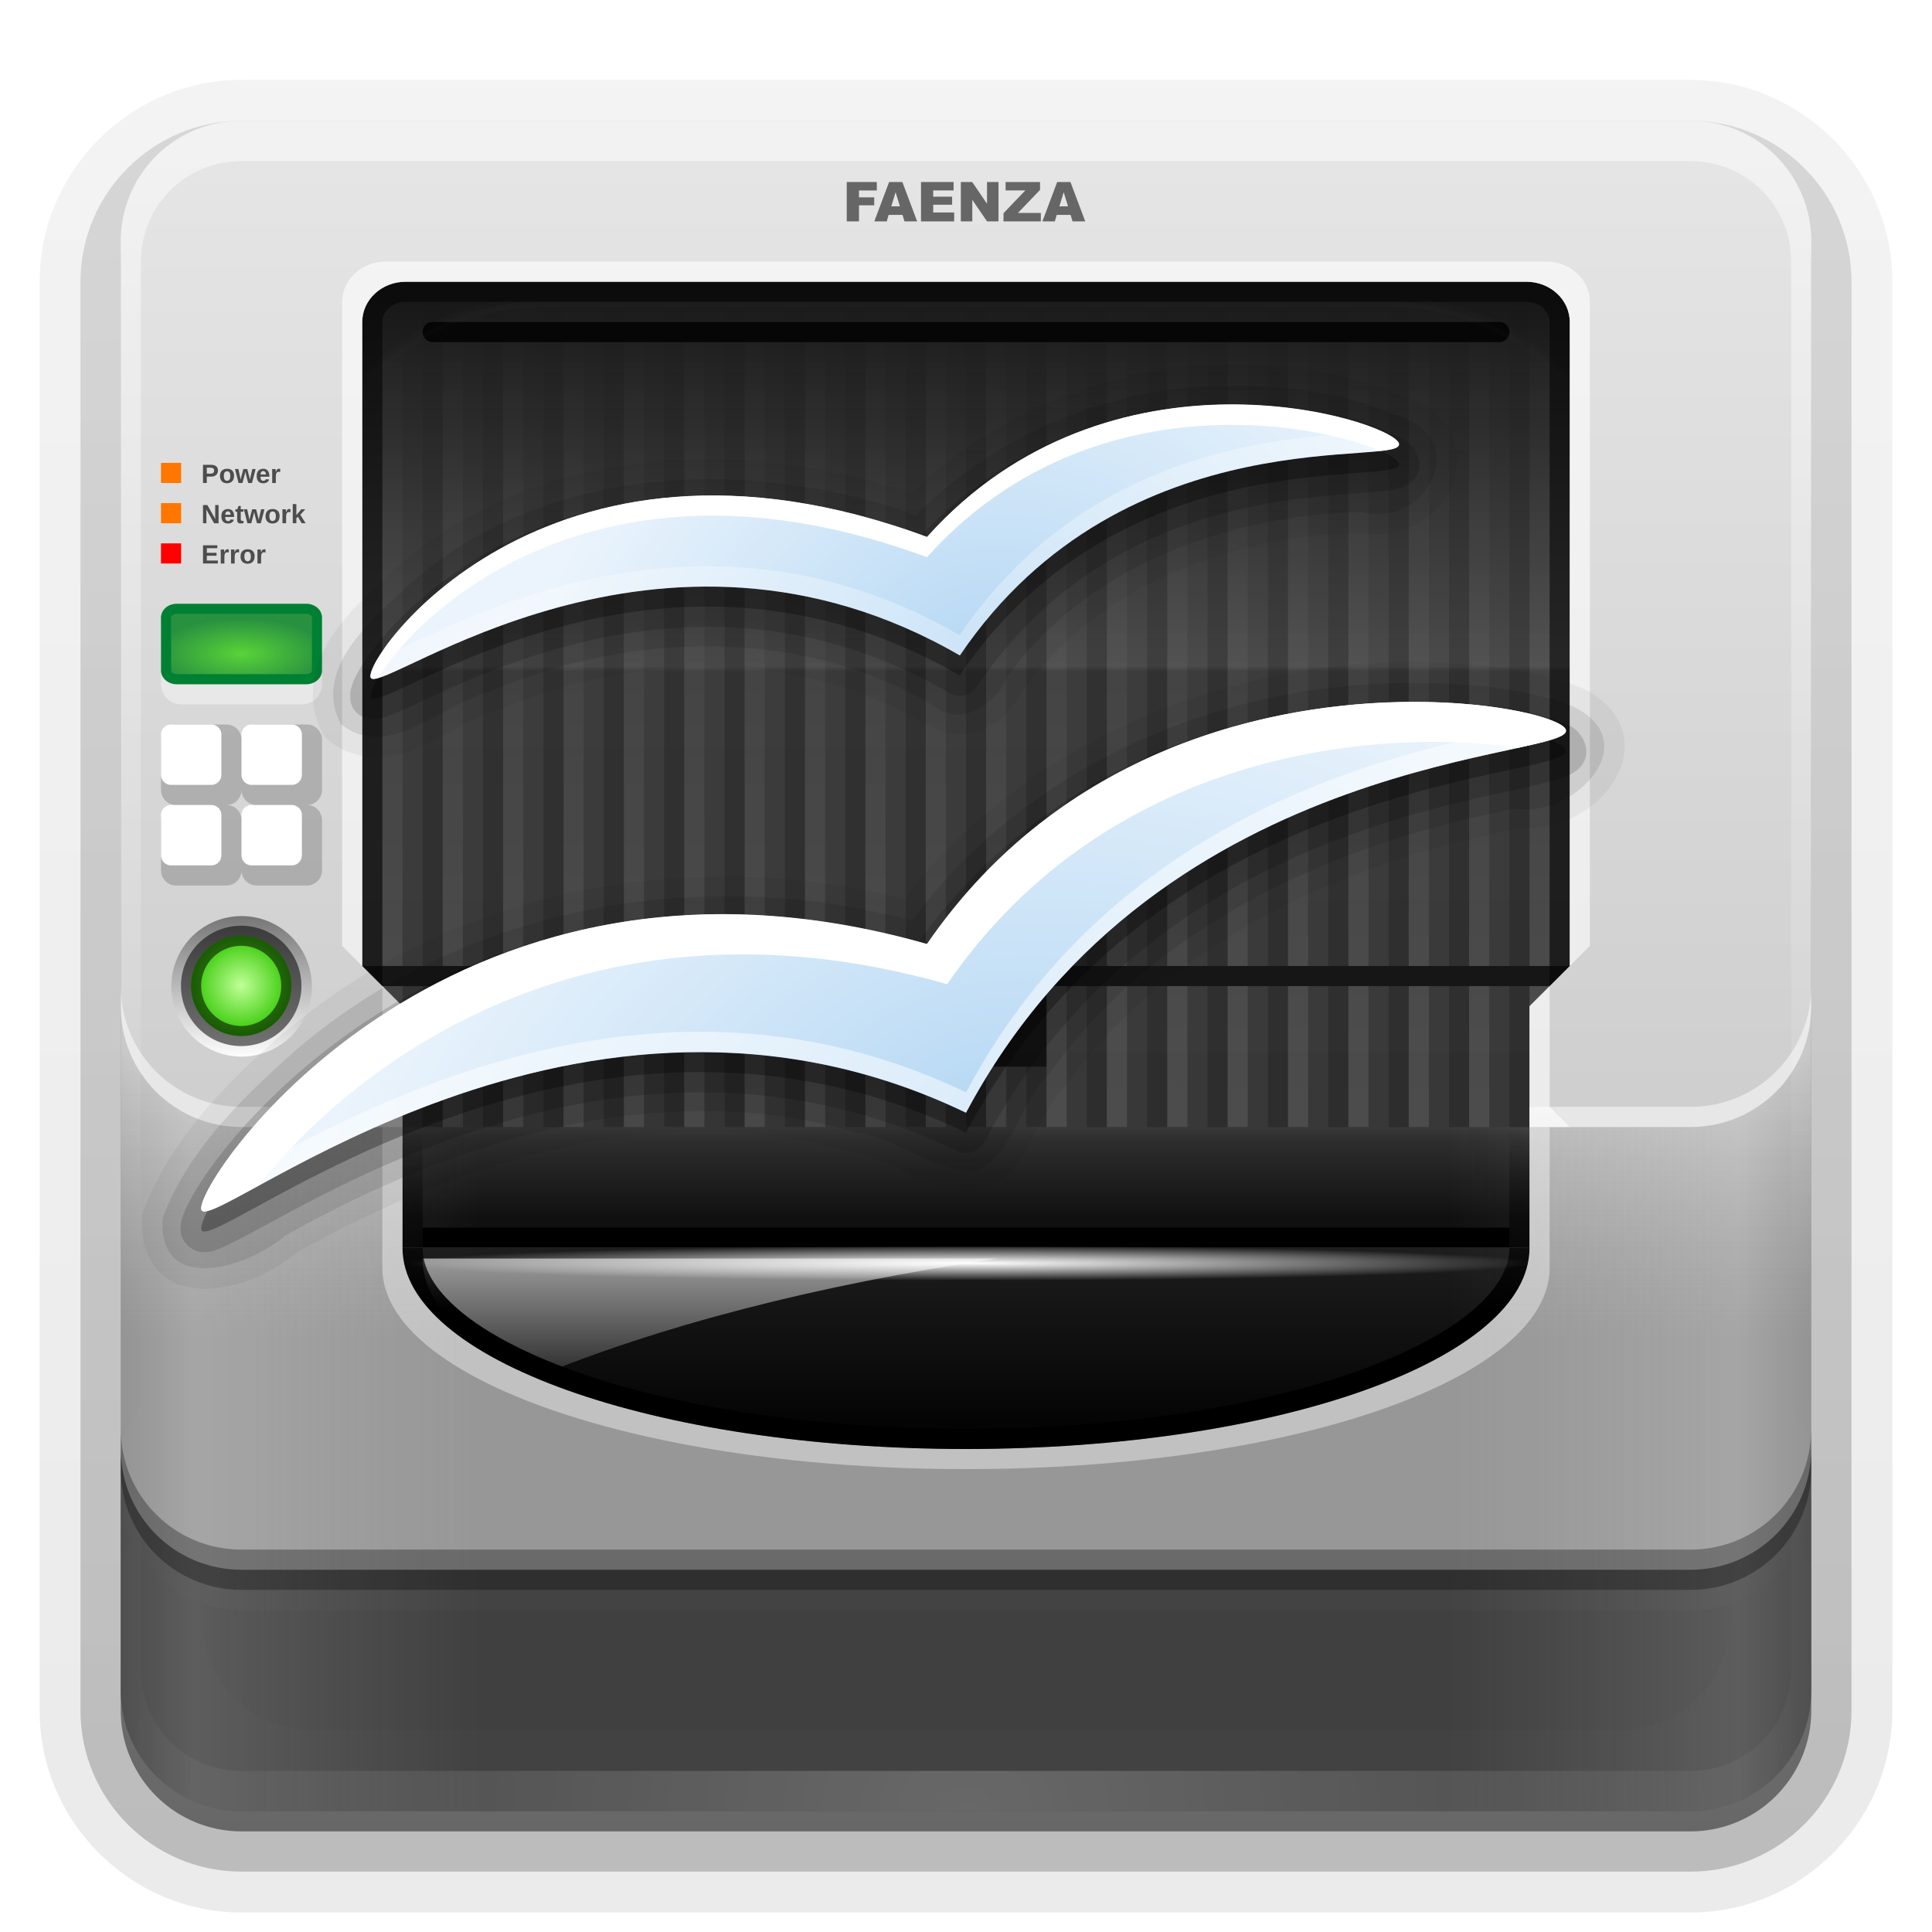<svg xmlns="http://www.w3.org/2000/svg" viewBox="0 0 96 96" xmlns:xlink="http://www.w3.org/1999/xlink">
<defs>
<clipPath id="clipPath3782">
<path fill="#f0f" d="m20.156,18c-1.187,0-2.156,.892-2.156,2v70h60v-70c0-1.108-.969-2-2.156-2h-55.688z"/>
</clipPath>
<clipPath id="clipPath3613">
<path fill="#fff" d="m12,6h72a6,6 0 0,1 6,6v72a6,6 0 0,1 -6,6h-72a6,6 0 0,1 -6-6v-72a6,6 0 0,1 6-6"/>
</clipPath>
<filter width="1.384" x="-.192" y="-.192" height="1.384" color-interpolation-filters="sRGB" id="filter3794">
<feGaussianBlur stdDeviation="5.28"/>
</filter>
<filter width="1.224" x="-.112" y="-.084" height="1.168" color-interpolation-filters="sRGB" id="filter4143">
<feGaussianBlur stdDeviation="2.8"/>
</filter>
<linearGradient id="linearGradient4088" xlink:href="#linearGradient4082" y1="72.179" y2="61.4" x2="0" gradientUnits="userSpaceOnUse"/>
<linearGradient id="linearGradient4078" xlink:href="#linearGradient3759" y1="65.136" y2="56.171" x2="0" gradientUnits="userSpaceOnUse"/>
<linearGradient id="linearGradient3254" xlink:href="#linearGradient3819" y1="66.469" y2="51.892" x2="0" gradientUnits="userSpaceOnUse"/>
<linearGradient id="linearGradient3236">
<stop offset="0" stop-color="#818181"/>
<stop offset=".2" stop-color="#f9f9f9"/>
<stop offset="1" stop-color="#dcdcdc" stop-opacity="0"/>
</linearGradient>
<linearGradient id="linearGradient3601">
<stop offset="0" stop-color="#b8d9f4"/>
<stop offset="1" stop-color="#ebf4fc"/>
</linearGradient>
<linearGradient gradientTransform="translate(0 -97)" id="linearGradient3721" xlink:href="#ButtonShadow-0" y1="6.132" y2="90.239" x2="0" gradientUnits="userSpaceOnUse"/>
<linearGradient gradientTransform="matrix(1.024 0 0 1.012 -1.143 -98.071)" id="linearGradient3780" xlink:href="#ButtonShadow-0" y1="6.132" y2="90.239" x2="0" gradientUnits="userSpaceOnUse"/>
<linearGradient id="linearGradient3251" xlink:href="#linearGradient3622" y1="90" y2="5.988" x2="0" gradientUnits="userSpaceOnUse"/>
<linearGradient gradientTransform="matrix(1.006 0 0 .994 100 0)" id="ButtonShadow-0" y1="92.54" y2="7.017" x2="0" gradientUnits="userSpaceOnUse">
<stop offset="0"/>
<stop offset="1" stop-opacity=".588"/>
</linearGradient>
<linearGradient gradientTransform="translate(1 .536)" id="linearGradient3977" xlink:href="#linearGradient3737" y1="61.397" y2="69.628" x2="0" gradientUnits="userSpaceOnUse"/>
<linearGradient id="linearGradient4186" xlink:href="#linearGradient3236" x1="6" x2="24" gradientUnits="userSpaceOnUse"/>
<linearGradient gradientTransform="translate(100)" id="linearGradient4192" xlink:href="#linearGradient4129" y1="59.609" y2="18.171" x2="0" gradientUnits="userSpaceOnUse"/>
<linearGradient gradientTransform="matrix(-1 0 0 1 96 0)" id="linearGradient4188" xlink:href="#linearGradient3236" x1="6" x2="24" gradientUnits="userSpaceOnUse"/>
<linearGradient id="linearGradient3376-2">
<stop offset="0" stop-color="#767676"/>
<stop offset="1" stop-color="#fdfdfd"/>
</linearGradient>
<linearGradient id="linearGradient3737">
<stop offset="0" stop-color="#fff"/>
<stop offset="1" stop-color="#fff" stop-opacity="0"/>
</linearGradient>
<linearGradient id="linearGradient3622">
<stop offset="0" stop-color="#bebebe"/>
<stop offset="1" stop-color="#e6e6e6"/>
</linearGradient>
<linearGradient id="linearGradient3613" xlink:href="#linearGradient3737" y1="20.221" y2="138.661" x2="0" gradientUnits="userSpaceOnUse"/>
<linearGradient id="linearGradient3759">
<stop offset="0"/>
<stop offset="1" stop-opacity="0"/>
</linearGradient>
<linearGradient id="linearGradient3819">
<stop offset="0" stop-color="#969696"/>
<stop offset="1" stop-color="#808080" stop-opacity="0"/>
</linearGradient>
<linearGradient id="linearGradient4129">
<stop offset="0" stop-color="#0c0c0c"/>
<stop offset=".087" stop-color="#2c2c2c"/>
<stop offset=".098" stop-color="#353535"/>
<stop offset=".597" stop-color="#383838"/>
<stop offset=".602" stop-color="#484848"/>
<stop offset="1" stop-color="#151515"/>
</linearGradient>
<linearGradient id="linearGradient4033">
<stop offset="0" stop-color="#fff"/>
<stop offset="1" stop-color="#fff" stop-opacity="0"/>
</linearGradient>
<linearGradient id="linearGradient4082">
<stop offset="0"/>
<stop offset="1" stop-color="#1f1f1f"/>
</linearGradient>
<linearGradient id="linearGradient3188" xlink:href="#linearGradient3737" y1="6" y2="63.893" x2="0" gradientUnits="userSpaceOnUse"/>
<linearGradient gradientTransform="matrix(.904 0 0 .904 4.618 4.618)" id="linearGradient3642" xlink:href="#linearGradient4129" y1="61.848" y2="11.465" x2="0" gradientUnits="userSpaceOnUse"/>
<linearGradient gradientTransform="matrix(1 0 0 .586 10 -14.334)" id="linearGradient3765" xlink:href="#linearGradient3759" y1="84" y2="46.896" x2="0" gradientUnits="userSpaceOnUse"/>
<linearGradient id="linearGradient3556" xlink:href="#linearGradient3376-2" x1="16" x2="20.179" gradientUnits="userSpaceOnUse"/>
<linearGradient id="linearGradient4039" xlink:href="#linearGradient4033" y1="54" y2="15.672" x2="0" gradientUnits="userSpaceOnUse"/>
<radialGradient cx="48.241" cy="38.667" gradientTransform="matrix(.848 -.342 .25 .62 -2.314 24.411)" r="25.55" id="radialGradient3789" xlink:href="#linearGradient3601" gradientUnits="userSpaceOnUse"/>
<radialGradient cx="18.089" cy="85.062" gradientTransform="matrix(1 0 0 1.004 0 -.364)" r="2.089" id="radialGradient2984" gradientUnits="userSpaceOnUse">
<stop offset="0" stop-color="#c1ff97"/>
<stop offset="1" stop-color="#30c700"/>
</radialGradient>
<radialGradient cx="48.194" cy="58.668" gradientTransform="matrix(.947 -.333 .205 .584 -9.5 36.454)" r="33.906" id="radialGradient3787" xlink:href="#linearGradient3601" gradientUnits="userSpaceOnUse"/>
<radialGradient cx="12" cy="64.02" gradientTransform="matrix(1.071 0 0 .438 -.857 4.438)" r="4" id="radialGradient3886" gradientUnits="userSpaceOnUse">
<stop offset="0" stop-color="#59d338"/>
<stop offset="1" stop-color="#289140"/>
</radialGradient>
<radialGradient cx="48" cy="62.5" gradientTransform="matrix(1 0 0 .031 .179 60.83)" r="28" id="radialGradient4115" xlink:href="#linearGradient3737" gradientUnits="userSpaceOnUse"/>
<radialGradient cx="48" cy="90.172" gradientTransform="matrix(1.157 0 0 .996 -7.551 .197)" r="42" id="radialGradient3619" xlink:href="#linearGradient3737" gradientUnits="userSpaceOnUse"/>
</defs>
<path opacity=".08" fill="url(#linearGradient3780)" d="m12-95.031c-5.511,0-10.031,4.52-10.031,10.031v71c0,5.511 4.52,10.031 10.031,10.031h72c5.511,0 10.031-4.52 10.031-10.031v-71c0-5.511-4.52-10.031-10.031-10.031h-72z" transform="scale(1 -1)"/>
<path opacity=".1" fill="url(#linearGradient3780)" d="m12-94.031c-4.972,0-9.031,4.06-9.031,9.031v71c0,4.972 4.06,9.031 9.031,9.031h72c4.972,0 9.031-4.06 9.031-9.031v-71c0-4.972-4.06-9.031-9.031-9.031h-72z" transform="scale(1 -1)"/>
<path opacity=".2" fill="url(#linearGradient3780)" d="m12-93c-4.409,0-8,3.591-8,8v71c0,4.409 3.591,8 8,8h72c4.409,0 8-3.591 8-8v-71c0-4.409-3.591-8-8-8h-72z" transform="scale(1 -1)"/>
<path opacity=".3" fill="url(#linearGradient3780)" d="m12-92h72a7,7 0 0,1 7,7v71a7,7 0 0,1 -7,7h-72a7,7 0 0,1 -7-7v-71a7,7 0 0,1 7-7" transform="scale(1 -1)"/>
<path opacity=".45" fill="url(#linearGradient3721)" d="m12-91h72a6,6 0 0,1 6,6v72a6,6 0 0,1 -6,6h-72a6,6 0 0,1 -6-6v-72a6,6 0 0,1 6-6" transform="scale(1 -1)"/>
<g opacity=".98">
<path fill="url(#linearGradient3642)" d="m15.463,10.041h65.073a5.423,5.423 0 0,1 5.423,5.423v65.073a5.423,5.423 0 0,1 -5.423,5.423h-65.073a5.423,5.423 0 0,1 -5.423-5.423v-65.073a5.423,5.423 0 0,1 5.423-5.423"/>
<path opacity=".2" fill="url(#linearGradient3765)" d="m21,13.8 0,42.2h1v-42.2h-1zm3,0 0,42.2 1,0 0-42.2-1,0zm3,0 0,42.2 1,0 0-42.2-1,0zm3,0 0,42.2 1,0 0-42.2-1,0zm3,0 0,42.2 1,0 0-42.2-1,0zm3,0 0,42.2 1,0 0-42.2-1,0zm3,0 0,42.2 1,0 0-42.2-1,0zm3,0 0,42.2 1,0 0-42.2-1,0zm3,0 0,42.2 1,0 0-42.2-1,0zm3,0 0,42.2 1,0 0-42.2-1,0zm3,0 0,42.2 1,0 0-42.2-1,0zm3,0 0,42.2 1,0 0-42.2-1,0zm3,0 0,42.2 1,0 0-42.2-1,0zm3,0 0,42.2 1,0 0-42.2-1,0zm3,0 0,42.2 1,0 0-42.2-1,0zm3,0 0,42.2 1,0 0-42.2-1,0zm3,0 0,42.2 1,0 0-42.2-1,0zm3,0 0,42.2 1,0 0-42.2-1,0zm3,0 0,42.2 1,0 0-42.2-1,0z"/>
<path opacity=".1" fill="url(#linearGradient4039)" d="m19,14 0,42 1,0 0-42-1,0zm3,0 0,42 1,0 0-42-1,0zm3,0 0,42 1,0 0-42-1,0zm3,0 0,42 1,0 0-42-1,0zm3,0 0,42 1,0 0-42-1,0zm3,0 0,42 1,0 0-42-1,0zm3,0 0,42 1,0 0-42-1,0zm3,0 0,42 1,0 0-42-1,0zm3,0 0,42 1,0 0-42-1,0zm3,0 0,42 1,0 0-42-1,0zm3,0 0,42 1,0 0-42-1,0zm3,0 0,42 1,0 0-42-1,0zm3,0 0,42 1,0 0-42-1,0zm3,0 0,42 1,0 0-42-1,0zm3,0 0,42 1,0 0-42-1,0zm3,0 0,42 1,0 0-42-1,0zm3,0 0,42 1,0 0-42-1,0zm3,0 0,42 1,0 0-42-1,0zm3,0 0,42 1,0 0-42-1,0zm3,0 0,42 1,0 0-42-1,0z"/>
<g fill="#111">
<path d="m15,48h66v1h-66z"/>
<path d="m44,49h8v4h-8z"/>
</g>
<path fill="url(#linearGradient4192)" d="m112,6h72a6,6 0 0,1 6,6v72a6,6 0 0,1 -6,6h-72a6,6 0 0,1 -6-6v-72a6,6 0 0,1 6-6"/>
<path d="m21.5,16h53a.5,.5 0 0,1 .5,.5 .5,.5 0 0,1 -.5,.5h-53a.5,.5 0 0,1 -.5-.5 .5,.5 0 0,1 .5-.5"/>
</g>
<path opacity=".1" fill="url(#linearGradient3613)" filter="url(#filter3794)" stroke="#fff" stroke-linecap="round" stroke-width=".5" d="m27,15h42a12,12 0 0,1 12,12v42a12,12 0 0,1 -12,12h-42a12,12 0 0,1 -12-12v-42a12,12 0 0,1 12-12" clip-path="url(#clipPath3613)"/>
<path opacity=".7" fill="none" filter="url(#filter4143)" stroke="#000" stroke-width="2" d="m20.143,18h55.714a2.143,2 0 0,1 2.143,2v76a2.143,2 0 0,1 -2.143,2h-55.714a2.143,2 0 0,1 -2.143-2v-76a2.143,2 0 0,1 2.143-2" clip-path="url(#clipPath3782)" transform="translate(0 -4)"/>
<path fill="url(#linearGradient3251)" d="m12,6c-3.324,0-6,2.676-6,6v38 24c0,3.324 2.676,6 6,6h72c3.324,0 6-2.676 6-6v-24-38c0-3.324-2.676-6-6-6h-72zm8.156,8 55.688,0c1.187,0 2.156,.892 2.156,2v32l-2,2v6 6h-56v-6-6l-2-2v-32c0-1.108 .969-2 2.156-2z"/>
<path opacity=".98" fill="url(#linearGradient3254)" d="m6,50 0,24c0,3.324 2.676,6 6,6h72c3.324,0 6-2.676 6-6v-24c0,3.324-2.676,6-6,6h-4-4v6h-56v-6h-4-4c-3.324,0-6-2.676-6-6z"/>
<path opacity=".5" fill="url(#linearGradient3188)" d="m12,6c-3.324,0-6,2.676-6,6v2 68 2c0,.335 .041,.651 .094,.969 .049,.296 .097,.597 .188,.875 .01,.03 .021,.064 .031,.094 .099,.288 .235,.547 .375,.812 .145,.274 .316,.536 .5,.781 .184,.246 .374,.473 .594,.688 .44,.428 .943,.815 1.5,1.094 .279,.14 .574,.247 .875,.344-.256-.1-.487-.236-.719-.375-.007-.004-.024,.004-.031,0-.032-.019-.062-.043-.094-.062-.12-.077-.231-.164-.344-.25-.106-.081-.213-.161-.312-.25-.178-.161-.347-.345-.5-.531-.108-.13-.218-.265-.312-.406-.025-.038-.038-.086-.062-.125-.065-.103-.13-.204-.188-.312-.101-.195-.206-.416-.281-.625-.008-.022-.024-.041-.031-.062-.032-.092-.036-.187-.062-.281-.03-.107-.07-.203-.094-.312-.073-.342-.125-.698-.125-1.062v-2-68-2c0-2.782 2.218-5 5-5h2 68 2c2.782,0 5,2.218 5,5v2 68 2c0,.364-.052,.721-.125,1.062-.044,.207-.088,.398-.156,.594-.008,.022-.023,.041-.031,.062-.063,.174-.138,.367-.219,.531-.042,.083-.079,.17-.125,.25-.055,.097-.127,.188-.188,.281-.094,.141-.205,.276-.312,.406-.143,.174-.303,.347-.469,.5-.011,.01-.02,.021-.031,.031-.138,.126-.285,.234-.438,.344-.103,.073-.204,.153-.312,.219-.007,.004-.024-.004-.031,0-.232,.139-.463,.275-.719,.375 .301-.097 .597-.204 .875-.344 .557-.279 1.06-.666 1.5-1.094 .22-.214 .409-.442 .594-.688 .184-.246 .355-.508 .5-.781 .14-.265 .276-.525 .375-.812 .01-.031 .021-.063 .031-.094 .09-.278 .139-.579 .188-.875 .052-.318 .094-.634 .094-.969v-2-68-2c0-3.324-2.676-6-6-6h-72z"/>
<path opacity=".98" fill="#424242" d="m6,72 0,12c0,3.324 2.676,6 6,6h72c3.324,0 6-2.676 6-6v-12c0,3.324-2.676,6-6,6h-72c-3.324,0-6-2.676-6-6z"/>
<path opacity=".2" fill="url(#radialGradient3619)" d="m12,90c-3.324,0-6-2.676-6-6v-2-68-2c0-.335 .041-.651 .094-.969 .049-.296 .097-.597 .188-.875 .01-.03 .021-.064 .031-.094 .099-.288 .235-.547 .375-.812 .145-.274 .316-.536 .5-.781 .184-.246 .374-.473 .594-.688 .44-.428 .943-.815 1.5-1.094 .279-.14 .574-.247 .875-.344-.256,.1-.487,.236-.719,.375-.007,.004-.024-.004-.031,0-.032,.019-.062,.043-.094,.062-.12,.077-.231,.164-.344,.25-.106,.081-.213,.161-.312,.25-.178,.161-.347,.345-.5,.531-.108,.13-.218,.265-.312,.406-.025,.038-.038,.086-.062,.125-.065,.103-.13,.204-.188,.312-.101,.195-.206,.416-.281,.625-.008,.022-.024,.041-.031,.062-.032,.092-.036,.187-.062,.281-.03,.107-.07,.203-.094,.312-.073,.342-.125,.698-.125,1.062v2 68 2c0,2.782 2.218,5 5,5h2 68 2c2.782,0 5-2.218 5-5v-2-68-2c0-.364-.052-.721-.125-1.062-.044-.207-.088-.398-.156-.594-.008-.022-.023-.041-.031-.062-.063-.174-.138-.367-.219-.531-.042-.083-.079-.17-.125-.25-.055-.097-.127-.188-.188-.281-.094-.141-.205-.276-.312-.406-.143-.174-.303-.347-.469-.5-.011-.01-.02-.021-.031-.031-.138-.126-.285-.234-.438-.344-.103-.073-.204-.153-.312-.219-.007-.004-.024,.004-.031,0-.232-.139-.463-.275-.719-.375 .301,.097 .597,.204 .875,.344 .557,.279 1.06,.666 1.5,1.094 .22,.214 .409,.442 .594,.688 .184,.246 .355,.508 .5,.781 .14,.265 .276,.525 .375,.812 .01,.031 .021,.063 .031,.094 .09,.278 .139,.579 .188,.875 .052,.318 .094,.634 .094,.969v2 68 2c0,3.324-2.676,6-6,6h-72z"/>
<path opacity=".6" fill="#fff" d="m19.156,13c-1.187,0-2.156,.892-2.156,2v32l1,1v-32c0-1.108 .969-2 2.156-2h55.688c1.187,0 2.156,.892 2.156,2v32l1-1v-32c0-1.108-.969-2-2.156-2h-57.688zm-.156,36v6l-1,1h2v-6l-1-1zm58,0-1,1 0,6 2,0-1-1 0-6z"/>
<g fill="#666" line-height="125%" transform="translate(0 -1)">
<path d="m42.075,10.044 1.494,0 0,.42-.887,0 0,.342 .758,0 0,.395-.758,0 0,.799-.607,0 0-1.956"/>
<path d="m44.845,11.677-.688,0l-.095,.323h-.618l.735-1.956h.659l.735,1.956h-.632l-.096-.323m-.127-.423-.216-.703-.215,.703 .431,0"/>
<path d="m45.764,10.044 1.62,0 0,.418-1.014,0 0,.311 .941,0 0,.399-.941,0 0,.386 1.043,0 0,.443-1.649,0 0-1.956"/>
<path d="m47.744,10.044 .564,0 .737,1.082 0-1.082 .57,0 0,1.956-.57,0-.733-1.074 0,1.074-.568,0 0-1.956"/>
<path d="m49.969,10.044 1.71,0 0,.391-1.097,1.145 1.137,0 0,.42-1.856,0 0-.406 1.085-1.133-.979,0 0-.418"/>
<path d="m53.197,11.677-.688,0l-.095,.323h-.618l.735-1.956h.659l.735,1.956h-.632l-.096-.323m-.127-.423-.216-.703-.215,.703 .431,0"/>
</g>
<path opacity=".15" fill="url(#linearGradient4186)" d="m6,50 0,34c0,3.324 2.676,6 6,6h12v-34h-4-4-4c-3.324,0-6-2.676-6-6z"/>
<path fill="url(#linearGradient4088)" d="m20,62c0,5.54 12.488,10 28,10 15.512,0 28-4.46 28-10h-56z"/>
<path opacity=".15" fill="url(#linearGradient4188)" d="m90,50c0,3.324-2.676,6-6,6h-4-4-4v34h12c3.324,0 6-2.676 6-6v-34z"/>
<path opacity=".6" fill="url(#linearGradient3977)" d="m21,62.536c0,2.233 2.062,4.277 5.5,5.938 6.264-2.593 14.152-4.646 23.062-5.938h-28.562z"/>
<path fill="url(#linearGradient4078)" d="m20,56 0,6c0,5.54 12.488,10 28,10 15.512,0 28-4.46 28-10v-6h-1v1 .438 4.562c0,1.006-.57,2.046-1.844,3.125-1.274,1.079-3.234,2.124-5.688,3-4.907,1.752-11.81,2.875-19.469,2.875-7.659,0-14.562-1.123-19.469-2.875-2.454-.876-4.413-1.921-5.688-3-1.274-1.079-1.844-2.119-1.844-3.125v-4.562-.438-1h-1z"/>
<path d="m21,61h54v1h-54z"/>
<path opacity=".4" fill="#fff" d="m19,56 0,7c0,5.54 12.934,10 29,10 16.066,0 29-4.46 29-10v-7h-1v6c0,5.54-12.488,10-28,10-15.512,0-28-4.46-28-10v-6h-1z"/>
<path opacity=".3" d="m6,71 0,2c0,3.324 2.676,6 6,6h72c3.324,0 6-2.676 6-6v-2c0,3.324-2.676,6-6,6h-72c-3.324,0-6-2.676-6-6z"/>
<path opacity=".5" fill="#fff" d="m6,49 0,1c0,3.324 2.676,6 6,6h8v-1h-8c-3.324,0-6-2.676-6-6zm84,0c0,3.324-2.676,6-6,6h-8v1h8c3.324,0 6-2.676 6-6v-1z"/>
<path fill="url(#radialGradient4115)" d="m20.179,61.886c0,.576 .067,1.153 .156,1.714h55.688c.09-.561 .156-1.138 .156-1.714h-56z"/>
<path opacity=".4" fill="#fff" d="m9,31h6a1,1 0 0,1 1,1v2a1,1 0 0,1 -1,1h-6a1,1 0 0,1 -1-1v-2a1,1 0 0,1 1-1"/>
<path fill="url(#radialGradient3886)" stroke="#008033" stroke-width=".5" d="m8.786,30.25h6.429a.536,.438 0 0,1 .536,.438v2.625a.536,.438 0 0,1 -.536,.438h-6.429a.536,.438 0 0,1 -.536-.438v-2.625a.536,.438 0 0,1 .536-.438"/>
<path opacity=".184" d="m8.75,36c-.415,0-.75,.335-.75,.75v2.5c0,.415 .335,.75 .75,.75-.415,0-.75,.335-.75,.75v2.5c0,.415 .335,.75 .75,.75h2.5c.415,0 .75-.335 .75-.75 0,.415 .335,.75 .75,.75h2.5c.415,0 .75-.335 .75-.75v-2.5c0-.415-.335-.75-.75-.75 .415,0 .75-.335 .75-.75v-2.5c0-.415-.335-.75-.75-.75h-2.5c-.415,0-.75,.335-.75,.75 0-.415-.335-.75-.75-.75h-2.5zm3.25,3.25c0,.415 .335,.75 .75,.75-.415,0-.75,.335-.75,.75 0-.415-.335-.75-.75-.75 .415,0 .75-.335 .75-.75z"/>
<path fill="#fff" d="m-42.5,8h2a.5,.5 0 0,1 .5,.5v2a.5,.5 0 0,1 -.5,.5h-2a.5,.5 0 0,1 -.5-.5v-2a.5,.5 0 0,1 .5-.5" transform="matrix(0 -1 1 0 0 0)"/>
<g transform="matrix(1 0 0 1 -7.5 -34.5)">
<path fill="url(#linearGradient3556)" d="m20.179,85.062a2.089,2.098 0 1,1 -4.179,0 2.089,2.098 0 1,1 4.179,0z" transform="matrix(0 1.671 1.664 0 -122.038 53.283)"/>
<path stroke-opacity=".532" fill="url(#radialGradient2984)" stroke="#000" stroke-linecap="square" stroke-width=".841" d="m20.179,85.062a2.089,2.098 0 1,1 -4.179,0 2.089,2.098 0 1,1 4.179,0z" transform="matrix(1.192 0 0 1.187 -2.077 -17.48)"/>
</g>
<path fill="#ff7600" d="m8,25h1v1h-1z"/>
<g fill="#4d4d4d" line-height="125%" transform="translate(0 -26)">
<path d="m10.638,52-.394-.696c.002,.019 .004,.038 .006,.056 .002,.016 .003,.034 .004,.053 .001,.019 .002,.037 .002,.054v.533h-.168v-.904h.216l.4,.702c-.002-.018-.004-.037-.006-.056-.002-.017-.003-.035-.004-.056-.001-.021-.001-.042-.001-.064v-.525h.168v.904h-.222"/>
<path d="m11.325,52.013c-.05,0-.095-.007-.135-.022-.04-.015-.074-.037-.102-.067-.028-.03-.05-.068-.065-.114-.015-.046-.022-.099-.022-.16 0-.066 .009-.122 .026-.167 .018-.045 .042-.082 .072-.11 .03-.028 .065-.049 .105-.061 .039-.012 .081-.019 .124-.019 .055,0 .101,.01 .14,.029 .039,.019 .071,.045 .096,.08 .025,.034 .043,.075 .054,.123 .011,.048 .017,.1 .017,.158v.005h-.445c0,.029 .003,.056 .008,.082 .005,.025 .013,.046 .025,.065 .011,.018 .026,.032 .045,.043 .018,.01 .041,.015 .067,.015 .032,0 .058-.007 .078-.02 .02-.014 .034-.035 .043-.063l.17,.015c-.008,.02-.019,.041-.033,.063-.014,.022-.032,.043-.055,.062-.023,.018-.052,.034-.087,.046-.034,.012-.076,.018-.125,.018m0-.606c-.018,0-.036,.003-.052,.01-.016,.006-.03,.016-.042,.029-.011,.013-.021,.031-.028,.052-.007,.021-.011,.047-.012,.077h.269c-.003-.056-.017-.098-.04-.126-.024-.028-.055-.042-.095-.042"/>
<path d="m11.95,52.011c-.053,0-.094-.014-.122-.043-.029-.029-.043-.073-.043-.132v-.409h-.088v-.122h.097l.056-.163h.113v.163h.132v.122h-.132v.36c0,.034 .006,.059 .019,.075 .013,.016 .033,.024 .06,.024 .011,0 .021-.001 .03-.003 .009-.002 .019-.004 .03-.006v.112c-.022,.007-.046,.013-.071,.016-.025,.004-.052,.006-.082,.006"/>
<path d="m12.961,52-.191,0-.11-.423c-.003-.013-.007-.028-.01-.044-.003-.017-.007-.032-.01-.047l-.01-.051c-.004,.017-.008,.034-.011,.051-.003,.015-.007,.03-.011,.047-.004,.017-.007,.032-.011,.045l-.112,.422h-.191l-.18-.694h.169l.088,.408c.003,.011 .005,.025 .008,.039 .003,.014 .006,.027 .008,.04 .003,.015 .006,.029 .01,.044 .003-.016 .006-.032 .009-.048 .003-.013 .005-.027 .008-.04 .003-.014 .006-.025 .008-.035l.109-.408h.193l.106,.408c.003,.011 .006,.024 .009,.038 .003,.014 .006,.027 .008,.04 .003,.015 .006,.029 .009,.045 .003-.015 .007-.03 .01-.045 .003-.012 .005-.026 .008-.04 .003-.014 .006-.027 .008-.038l.092-.408h.167l-.182,.694"/>
<path d="m13.892,51.652c-0,.053-.007,.102-.022,.146-.015,.044-.037,.082-.066,.114-.029,.032-.066,.056-.11,.074-.044,.018-.095,.026-.154,.026-.056,0-.106-.009-.149-.026-.043-.018-.08-.042-.109-.074-.029-.032-.051-.07-.066-.114-.015-.044-.022-.093-.022-.147 0-.052 .007-.099 .021-.143 .015-.044 .036-.082 .065-.114 .029-.032 .066-.057 .11-.075 .044-.018 .096-.027 .155-.027 .062,0 .116,.009 .16,.027 .044,.018 .08,.043 .108,.075 .028,.032 .049,.07 .062,.114 .013,.044 .02,.091 .02,.144m-.189,0c-0-.083-.013-.142-.04-.18-.027-.037-.066-.056-.117-.056-.053,0-.094,.019-.122,.056-.028,.038-.042,.097-.042,.179-0,.042 .004,.077 .011,.107 .008,.03 .018,.054 .032,.074 .014,.019 .03,.034 .049,.043 .019,.009 .04,.013 .064,.013 .026,0 .05-.004 .071-.013 .021-.009 .038-.024 .053-.043 .014-.019 .025-.044 .032-.074 .007-.03 .011-.066 .011-.107"/>
<path d="m14.035,52 0-.531c0-.015-0-.031-.001-.048 0-.017-0-.033-.001-.048-0-.015-.001-.029-.001-.041-0-.012-.001-.021-.002-.027h.172c.001,.005 .002,.014 .003,.027 .001,.012 .002,.026 .003,.041 .001,.015 .002,.03 .002,.045 .001,.015 .001,.026 .001,.035h.003c.009-.025 .018-.048 .027-.067 .009-.02 .019-.037 .031-.051 .012-.014 .027-.025 .044-.032 .017-.008 .038-.011 .064-.011 .011,0 .021,.001 .031,.003 .011,.002 .019,.004 .024,.006v.151c-.011-.003-.023-.005-.035-.006-.011-.002-.025-.003-.042-.003-.045,0-.08,.018-.105,.054-.025,.036-.037,.09-.037,.162v.341h-.18"/>
<path d="m14.989,52-.185-.314-.078,.054 0,.26-.18,0 0-.952 .18,0 0,.545 .248-.287 .194,0-.244,.271l.262,.423h-.197"/>
</g>
<path fill="#f00" d="m8,27h1v1h-1z"/>
<g fill="#4d4d4d" line-height="125%" transform="translate(0 -26)">
<path d="m10.088,54 0-.904 .711,0 0,.146-.521,0 0,.227 .482,0 0,.146-.482,0 0,.238 .548,0 0,.146-.737,0"/>
<path d="m10.969,54 0-.531c0-.015-0-.031-.001-.048 0-.017-0-.033-.001-.048-0-.015-.001-.029-.001-.041-0-.012-.001-.021-.002-.027h.172c.001,.005 .002,.014 .003,.027 .001,.012 .002,.026 .003,.041 .001,.015 .002,.03 .002,.045 .001,.015 .001,.026 .001,.035h.003c.009-.025 .018-.048 .027-.067 .009-.02 .019-.037 .031-.051 .012-.014 .027-.025 .044-.032 .017-.008 .038-.011 .064-.011 .011,0 .021,.001 .031,.003 .011,.002 .019,.004 .024,.006v.151c-.011-.003-.023-.005-.035-.006-.011-.002-.025-.003-.042-.003-.045,0-.08,.018-.105,.054-.025,.036-.037,.09-.037,.162v.341h-.18"/>
<path d="m11.48,54 0-.531c0-.015-0-.031-.001-.048 0-.017-0-.033-.001-.048-0-.015-.001-.029-.001-.041-0-.012-.001-.021-.002-.027h.172c.001,.005 .002,.014 .003,.027 .001,.012 .002,.026 .003,.041 .001,.015 .002,.03 .002,.045 .001,.015 .001,.026 .001,.035h.003c.009-.025 .018-.048 .027-.067 .009-.02 .019-.037 .031-.051 .012-.014 .027-.025 .044-.032 .017-.008 .038-.011 .064-.011 .011,0 .021,.001 .031,.003 .011,.002 .019,.004 .024,.006v.151c-.011-.003-.023-.005-.035-.006-.011-.002-.025-.003-.042-.003-.045,0-.08,.018-.105,.054-.025,.036-.037,.09-.037,.162v.341h-.18"/>
<path d="m12.65,53.652c-0,.053-.007,.102-.022,.146-.015,.044-.037,.082-.066,.114-.029,.032-.066,.056-.11,.074-.044,.018-.095,.026-.154,.026-.056,0-.106-.009-.149-.026-.043-.018-.08-.042-.109-.074-.029-.032-.051-.07-.066-.114-.015-.044-.022-.093-.022-.147-0-.052 .007-.099 .021-.143 .015-.044 .036-.082 .065-.114 .029-.032 .066-.057 .11-.075 .044-.018 .096-.027 .155-.027 .062,0 .116,.009 .16,.027 .044,.018 .08,.043 .108,.075 .028,.032 .049,.07 .062,.114 .013,.044 .02,.091 .02,.144m-.189,0c-0-.083-.013-.142-.04-.18-.027-.037-.066-.056-.117-.056-.053,0-.094,.019-.122,.056-.028,.038-.042,.097-.042,.179-0,.042 .004,.077 .011,.107 .008,.03 .018,.054 .032,.074 .014,.019 .03,.034 .049,.043 .019,.009 .04,.013 .064,.013 .026,0 .05-.004 .071-.013 .021-.009 .038-.024 .053-.043 .014-.019 .025-.044 .032-.074 .007-.03 .011-.066 .011-.107"/>
<path d="m12.793,54 0-.531c0-.015-0-.031-.001-.048 0-.017-0-.033-.001-.048-0-.015-.001-.029-.001-.041-0-.012-.001-.021-.002-.027h.172c.001,.005 .002,.014 .003,.027 .001,.012 .002,.026 .003,.041 .001,.015 .002,.03 .002,.045 .001,.015 .001,.026 .001,.035h.003c.009-.025 .018-.048 .027-.067 .009-.02 .019-.037 .031-.051 .012-.014 .027-.025 .044-.032 .017-.008 .038-.011 .064-.011 .011,0 .021,.001 .031,.003 .011,.002 .019,.004 .024,.006v.151c-.011-.003-.023-.005-.035-.006-.011-.002-.025-.003-.042-.003-.045,0-.08,.018-.105,.054-.025,.036-.037,.09-.037,.162v.341h-.18"/>
</g>
<path fill="#ff7600" d="m8,23h1v1h-1z"/>
<g fill="#4d4d4d" line-height="125%" transform="translate(0 -26)">
<path d="m10.831,49.382c-0,.039-.007,.076-.02,.113-.013,.036-.033,.068-.06,.096-.027,.028-.061,.05-.103,.067-.042,.016-.091,.024-.147,.024h-.225v.318h-.189v-.904h.406c.058,0 .108,.007 .15,.021 .042,.014 .077,.033 .105,.058 .028,.025 .048,.055 .062,.09 .014,.035 .021,.074 .021,.116m-.191,.003c-0-.047-.014-.082-.042-.106-.028-.024-.07-.037-.126-.037h-.196v.293h.201c.028,0 .052-.004 .072-.011 .021-.007 .037-.018 .051-.031 .014-.013 .024-.029 .03-.048 .006-.019 .01-.039 .01-.062"/>
<path d="m11.629,49.652c-0,.053-.007,.102-.022,.146-.015,.044-.037,.082-.066,.114-.029,.032-.066,.056-.11,.074-.044,.018-.095,.026-.154,.026-.056,0-.106-.009-.149-.026-.043-.018-.08-.042-.109-.074-.029-.032-.051-.07-.066-.114-.015-.044-.022-.093-.022-.147 0-.052 .007-.099 .021-.143 .015-.044 .036-.082 .065-.114 .029-.032 .066-.057 .11-.075 .044-.018 .096-.027 .155-.027 .062,0 .116,.009 .16,.027 .044,.018 .08,.043 .108,.075 .028,.032 .049,.07 .062,.114 .013,.044 .02,.091 .02,.144m-.189,0c0-.083-.013-.142-.04-.18-.027-.037-.066-.056-.117-.056-.053,0-.094,.019-.122,.056-.028,.038-.042,.097-.042,.179 0,.042 .004,.077 .011,.107 .008,.03 .018,.054 .032,.074 .014,.019 .03,.034 .049,.043 .019,.009 .04,.013 .064,.013 .026,0 .05-.004 .071-.013 .021-.009 .038-.024 .053-.043 .014-.019 .025-.044 .032-.074 .007-.03 .011-.066 .011-.107"/>
<path d="m12.523,50-.191,0-.11-.423c-.003-.013-.007-.028-.01-.044-.003-.017-.007-.032-.01-.047l-.01-.051c-.004,.017-.008,.034-.011,.051-.003,.015-.007,.03-.011,.047-.004,.017-.007,.032-.011,.045l-.112,.422h-.191l-.18-.694h.169l.088,.408c.003,.011 .005,.025 .008,.039 .003,.014 .006,.027 .008,.04 .003,.015 .006,.029 .01,.044 .003-.016 .006-.032 .009-.048 .003-.013 .005-.027 .008-.04 .003-.014 .006-.025 .008-.035l.109-.408h.193l.106,.408c.003,.011 .006,.024 .009,.038 .003,.014 .006,.027 .008,.04 .003,.015 .006,.029 .009,.045 .003-.015 .007-.03 .01-.045 .003-.012 .005-.026 .008-.04 .003-.014 .006-.027 .008-.038l.092-.408h.167l-.182,.694"/>
<path d="m13.078,50.013c-.05,0-.095-.007-.135-.022-.04-.015-.074-.037-.102-.067-.028-.03-.05-.068-.065-.114-.015-.046-.022-.099-.022-.16 0-.066 .009-.122 .026-.167 .018-.045 .042-.082 .072-.11 .03-.028 .065-.049 .105-.061 .039-.012 .081-.019 .124-.019 .055,0 .101,.01 .14,.029 .039,.019 .071,.045 .096,.08 .025,.034 .043,.075 .054,.123 .011,.048 .017,.1 .017,.158v.005h-.445c-0,.029 .003,.056 .008,.082 .005,.025 .013,.046 .025,.065 .011,.018 .026,.032 .045,.043 .018,.01 .041,.015 .067,.015 .032,0 .058-.007 .078-.02 .02-.014 .034-.035 .043-.063l.17,.015c-.008,.02-.019,.041-.033,.063-.014,.022-.032,.043-.055,.062-.023,.018-.052,.034-.087,.046-.034,.012-.076,.018-.125,.018m0-.606c-.018,0-.036,.003-.052,.01-.016,.006-.03,.016-.042,.029-.011,.013-.021,.031-.028,.052-.007,.021-.011,.047-.012,.077h.269c-.003-.056-.017-.098-.04-.126-.024-.028-.055-.042-.095-.042"/>
<path d="m13.525,50 0-.531c0-.015-0-.031-.001-.048 0-.017-0-.033-.001-.048-0-.015-.001-.029-.001-.041-0-.012-.001-.021-.002-.027h.172c.001,.005 .002,.014 .003,.027 .001,.012 .002,.026 .003,.041 .001,.015 .002,.03 .002,.045 .001,.015 .001,.026 .001,.035h.003c.009-.025 .018-.048 .027-.067 .009-.02 .019-.037 .031-.051 .012-.014 .027-.025 .044-.032 .017-.008 .038-.011 .064-.011 .011,0 .021,.001 .031,.003 .011,.002 .019,.004 .024,.006v.151c-.011-.003-.023-.005-.035-.006-.011-.002-.025-.003-.042-.003-.045,0-.08,.018-.105,.054-.025,.036-.037,.09-.037,.162v.341h-.18"/>
</g>
<g fill="#fff">
<path d="m-42.5,12h2a.5,.5 0 0,1 .5,.5v2a.5,.5 0 0,1 -.5,.5h-2a.5,.5 0 0,1 -.5-.5v-2a.5,.5 0 0,1 .5-.5" transform="matrix(0 -1 1 0 0 0)"/>
<path d="m-38.5,8h2a.5,.5 0 0,1 .5,.5v2a.5,.5 0 0,1 -.5,.5h-2a.5,.5 0 0,1 -.5-.5v-2a.5,.5 0 0,1 .5-.5" transform="matrix(0 -1 1 0 0 0)"/>
<path d="m-38.5,12h2a.5,.5 0 0,1 .5,.5v2a.5,.5 0 0,1 -.5,.5h-2a.5,.5 0 0,1 -.5-.5v-2a.5,.5 0 0,1 .5-.5" transform="matrix(0 -1 1 0 0 0)"/>
</g>
<g fill-rule="evenodd">
<path opacity=".05" d="m60.969,10.125c-5.792,.04-11.491,2.352-15.688,6.375-8.31-2.741-18.294-2.478-25.344,3.5a1.022,1.022 0 0,0 -.062,.031c-.89,.853-2.238,1.971-3.219,3.344-.981,1.373-1.582,3.254-.625,5.062a1.022,1.022 0 0,0 .25,.312c.764,.629 1.667,.897 2.5,.875 .833-.022 1.587-.275 2.281-.594 1.388-.637 2.665-1.476 3.562-1.688a1.022,1.022 0 0,0 .156-.062c6.715-2.876 14.779-3.085 21.094,.656l.031-.031c.95,.686 2.14,.736 3.031,.312 .866-.411 1.507-1.156 1.906-2l.031,.031c3.771-5.234 10.394-7.612 16.812-7.781 1.956,.37 3.723-.717 4.406-2.219 .36-.791 .436-1.757 .062-2.625-.363-.842-1.15-1.511-2.219-1.875-.031-.014-.063-.018-.094-.031-2.842-1.262-5.927-1.599-8.875-1.594zm9.25,14.781c-9.574-.04-19.298,4.039-25.281,11.75-10.569-2.65-22.408-.53-30.812,6.656a1.022,1.022 0 0,0 -.031,0c-2.711,2.389-5.582,5.182-6.969,8.875a1.022,1.022 0 0,0 -.062,.281c-.075,1.165 .252,2.173 .938,2.812 .685,.64 1.572,.793 2.406,.75 1.605-.083 3.168-.832 4.281-1.75 .045-.037 .113-.056 .156-.094 8.299-4.654 18.225-7.641 27.438-4.938a1.022,1.022 0 0,0 .156,.031c.793,.09 1.7,.547 2.719,1.031 1.018,.485 2.223,1.008 3.625,.812a1.022,1.022 0 0,0 .312-.094c1.202-.6 1.808-1.672 2.281-2.594 .473-.922 .858-1.744 1.375-2.25a1.022,1.022 0 0,0 .125-.125c5.166-7.276 13.868-11.214 22.594-12.875v-.062c1.841,.148 3.58-.696 4.562-2.062 .524-.728 .858-1.669 .625-2.625-.233-.956-.997-1.762-2.125-2.281a1.022,1.022 0 0,0 -.094-.031c-2.689-1.011-5.522-1.197-8.219-1.219z" transform="translate(0 8)"/>
<path opacity=".1" d="m60.969,19.156c-5.721,.039-11.41,2.354-15.438,6.438-8.158-2.855-18.078-2.608-24.928,3.2-1.864,1.788-5.174,4.326-3.666,7.175 2.37,1.95 5.033-1.045 7.447-1.614 6.97-2.985 15.354-3.232 22.009,.71 1.345,1.104 3.076-.035 3.644-1.418 4.014-5.572 10.966-8.034 17.619-8.21 3.193,.863 5.511-3.597 1.875-4.75-2.669-1.207-5.661-1.536-8.562-1.531zm9.25,14.781c-9.495-.04-19.191,4.06-24.906,11.812-10.418-2.82-22.239-.726-30.524,6.358-2.683,2.365-5.427,5.005-6.708,8.415-.252,3.889 4.267,2.461 6.101,.871 8.47-4.782 18.717-7.949 28.373-5.116 2.119,.242 3.932,2.145 6.071,1.847 1.78-.889 2.002-3.272 3.419-4.658 5.378-7.575 14.344-11.587 23.237-13.28 2.975,.474 6.585-3.373 2.815-5.109-2.505-.941-5.225-1.12-7.878-1.141z"/>
<path opacity=".15" d="m60.969,12.094c-4.709,.051-10.512,1.587-15.188,6.5-9.493-3.323-16.73-1.837-21.438,.781-2.408,1.339-4.17,2.95-5.312,4.281-.571,.665-.975,1.246-1.25,1.75-.138,.252-.241,.469-.312,.719-.036,.125-.061,.253-.062,.438-.002,.184-.005,.484 .25,.781 .251,.292 .606,.392 .812,.406 .207,.015 .341-.033 .469-.062 .256-.059 .462-.142 .719-.25 .514-.217 1.174-.538 1.969-.906 1.589-.735 3.746-1.668 6.344-2.375 5.196-1.415 12.025-1.884 19.219,2.281a1.014,1.014 0 0,0 1.344-.312c3.952-5.832 9.251-8.016 13.594-8.938 2.172-.461 4.094-.587 5.469-.688 .687-.051 1.22-.093 1.688-.188 .234-.047 .461-.071 .781-.312 .16-.121 .359-.32 .438-.625 .079-.305-.002-.621-.094-.812-.183-.382-.389-.514-.594-.656-.204-.142-.426-.253-.688-.375-.523-.245-1.196-.502-2-.719-1.607-.434-3.728-.745-6.156-.719zm9.25,14.781c-7.132,.012-17.625,2.334-24.562,11.906-12.053-3.215-21.407-.095-27.562,4.031-3.137,2.103-5.457,4.447-6.969,6.344-.756,.948-1.299,1.77-1.656,2.438-.178,.334-.319,.614-.406,.906-.044,.146-.089,.297-.094,.5-.005,.203 .018,.549 .344,.875 .3,.3 .66,.35 .875,.344 .215-.006 .355-.049 .5-.094 .289-.091 .579-.243 .906-.406 .655-.327 1.487-.78 2.531-1.344 2.088-1.127 4.959-2.597 8.375-3.812 6.833-2.432 15.779-3.842 25.062,.625a1.014,1.014 0 0,0 1.344-.438c4.723-8.879 12.115-13.081 18.312-15.312 3.099-1.116 5.887-1.726 7.875-2.156 .994-.215 1.772-.399 2.375-.594 .301-.097 .569-.164 .875-.406 .153-.121 .341-.305 .438-.625 .097-.32 .007-.709-.125-.938-.382-.662-.749-.694-1.219-.875-.47-.181-1.048-.356-1.75-.5-1.403-.287-3.284-.472-5.469-.469z" transform="translate(0 8)"/>
<path opacity=".3" d="m60.969,21.094c-4.652,.051-10.377,1.538-14.906,6.594-19.154-7.088-28.215,6.312-27.625,7 .673,.784 14.322-9.769 29.25-1.125 8.248-12.174 22.443-9.249 21.812-10.562-.284-.591-3.879-1.957-8.531-1.906zm9.25,14.781c-7.061,.011-17.464,2.297-24.156,12.031-24.218-6.898-36.823,12.459-36.031,13.25 .902,.902 18.794-14.102 37.969-4.875 9.734-18.3 30.682-17.502 29.781-19.062-.304-.527-3.326-1.351-7.562-1.344z"/>
<path fill="url(#radialGradient3787)" d="m10.037,60.16c-.791-.791 11.798-20.136 36.016-13.238 10.707-15.574 30.922-12.112 31.733-10.707 .901,1.56-20.052,.779-29.786,19.079-19.175-9.227-37.06,5.769-37.963,4.867z"/>
<path fill="url(#radialGradient3789)" d="m18.433,33.696c-.59-.688 8.476-14.106 27.631-7.018 9.059-10.113 22.855-5.85 23.423-4.667 .63,1.313-13.543-1.616-21.791,10.559-14.928-8.644-28.589,1.91-29.262,1.127z"/>
<g fill="#fff">
<path d="m60.969,20.094c-4.652,.051-10.377,1.538-14.906,6.594-19.154-7.088-28.215,6.312-27.625,7 .047,.055 .174,.045 .344,0 1.873-3.13 10.872-12.072 27.281-6 7.837-8.748 19.204-6.748 22.5-5.281 .666-.073 1.046-.18 .938-.406-.284-.591-3.879-1.957-8.531-1.906z"/>
<path d="m70.219,34.875c-7.061,.011-17.464,2.297-24.156,12.031-24.218-6.898-36.823,12.459-36.031,13.25 .189,.189 1.276-.412 2.812-1.25 4.257-5.426 15.907-15.216 34.219-10 8.229-11.97 22.039-12.693 28.375-11.75 1.616-.355 2.545-.588 2.344-.938-.304-.527-3.326-1.351-7.562-1.344z"/>
<path opacity=".5" d="m77,35.781c-3.821,1.14-20.587,2.683-29,18.5-18.124-8.721-35.088,4.194-37.656,4.875-.285,.548-.407,.905-.312,1 .902,.902 18.794-14.102 37.969-4.875 9.734-18.3 30.682-17.502 29.781-19.062-.077-.133-.38-.285-.781-.438z"/>
<path opacity=".3" d="m68.562,21.406c-3.194,.352-14.05,.082-20.875,10.156-13.887-8.041-26.647,.52-28.906,1.125-.313,.524-.428,.901-.344,1 .673,.784 14.322-9.769 29.25-1.125 8.248-12.174 22.443-9.249 21.812-10.562-.076-.16-.424-.365-.938-.594z"/>
</g>
</g>
</svg>
